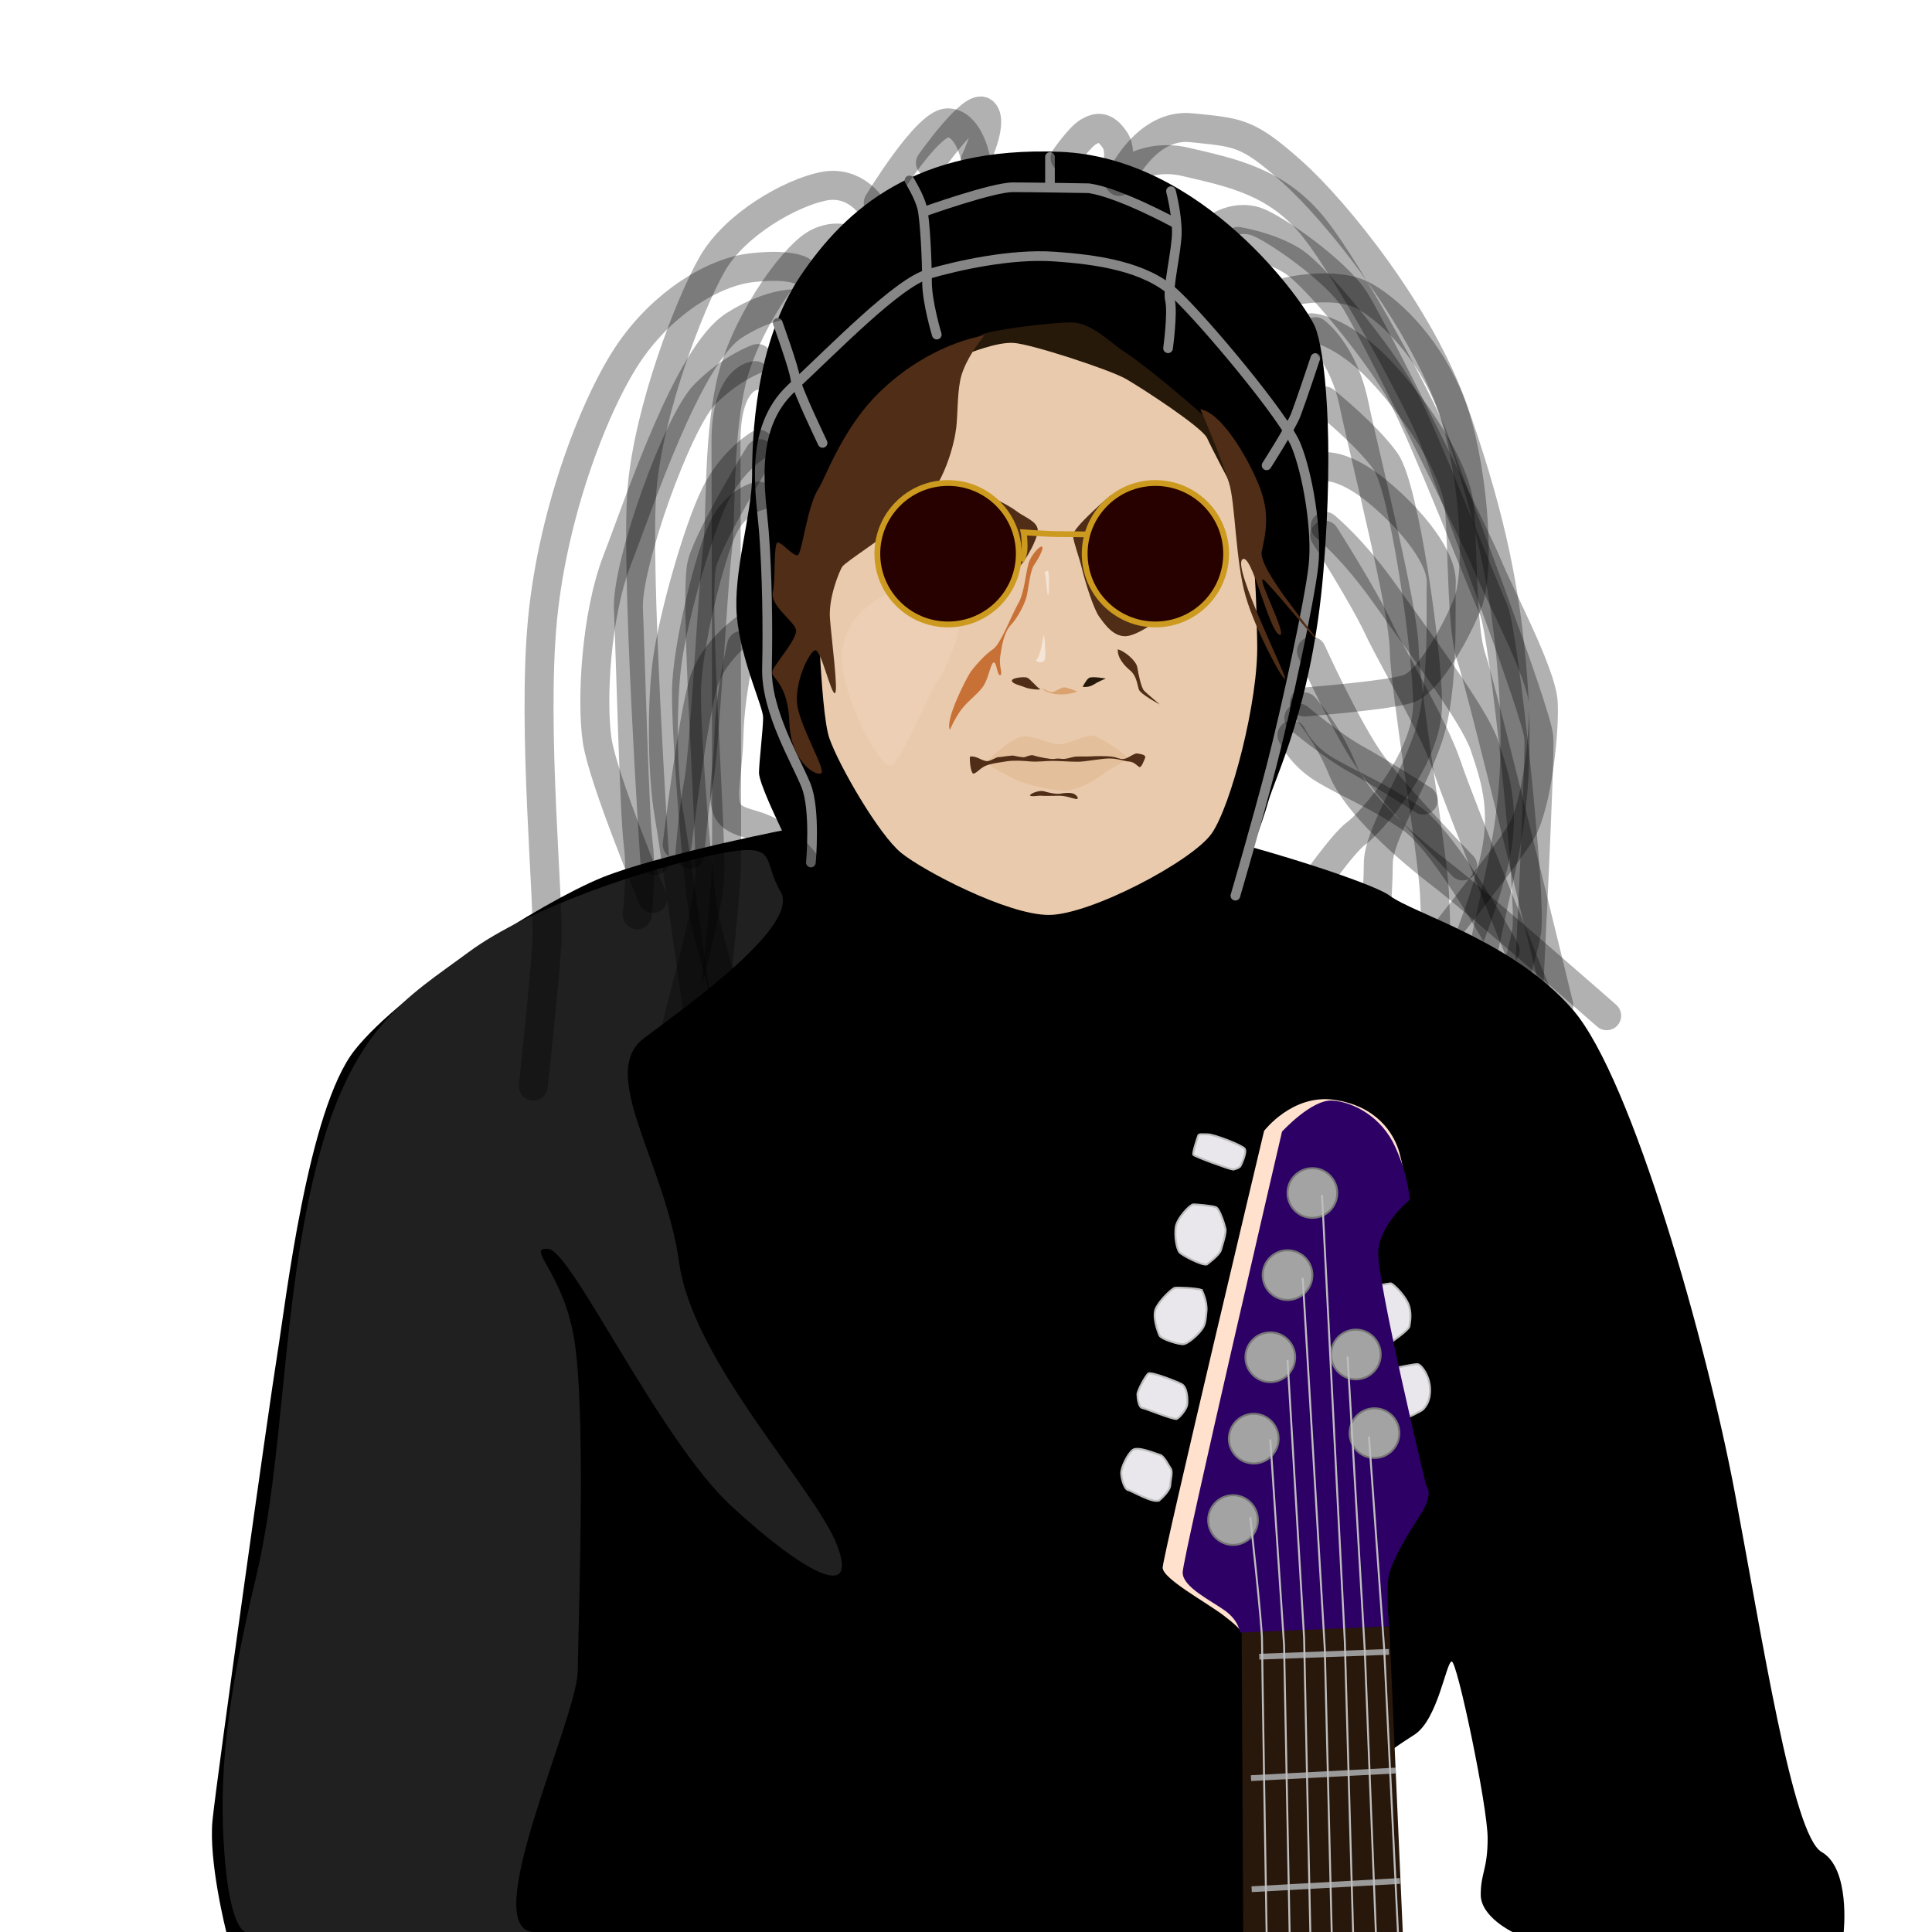 <?xml version="1.0" encoding="UTF-8" standalone="no"?>
<!-- Created with Inkscape (http://www.inkscape.org/) -->

<svg
   xmlns:dc="http://purl.org/dc/elements/1.1/"
   xmlns:cc="http://creativecommons.org/ns#"
   xmlns:rdf="http://www.w3.org/1999/02/22-rdf-syntax-ns#"
   xmlns:svg="http://www.w3.org/2000/svg"
   xmlns="http://www.w3.org/2000/svg"
   xmlns:sodipodi="http://sodipodi.sourceforge.net/DTD/sodipodi-0.dtd"
   xmlns:inkscape="http://www.inkscape.org/namespaces/inkscape"
   width="1000"
   height="1000"
   viewBox="0 0 264.583 264.583"
   id="svg4332"
   version="1.1"
   inkscape:version="0.91+devel r13925"
   sodipodi:docname="jan-zehrfeld.svg"
   inkscape:export-filename="/Users/agarone/Documents/git/art/panzerballett/jan-zehrfeld.png"
   inkscape:export-xdpi="96"
   inkscape:export-ydpi="96">
  <defs
     id="defs4334" />
  <sodipodi:namedview
     id="base"
     pagecolor="#ffffff"
     bordercolor="#666666"
     borderopacity="1.0"
     inkscape:pageopacity="0.0"
     inkscape:pageshadow="2"
     inkscape:zoom="0.7"
     inkscape:cx="550.79207"
     inkscape:cy="422.90051"
     inkscape:document-units="px"
     inkscape:current-layer="layer1"
     showgrid="false"
     units="px"
     showguides="true"
     inkscape:guide-bbox="true"
     inkscape:window-width="1920"
     inkscape:window-height="1151"
     inkscape:window-x="0"
     inkscape:window-y="1"
     inkscape:window-maximized="1">
    <sodipodi:guide
       position="264.583,0"
       orientation="1,0"
       id="guide4340"
       inkscape:label=""
       inkscape:color="rgb(0,0,255)" />
    <sodipodi:guide
       position="0,0"
       orientation="1,0"
       id="guide4342"
       inkscape:label=""
       inkscape:color="rgb(0,0,255)" />
    <sodipodi:guide
       position="0,0"
       orientation="0,1"
       id="guide4344"
       inkscape:label=""
       inkscape:color="rgb(0,0,255)" />
    <sodipodi:guide
       position="0,264.583"
       orientation="0,1"
       id="guide4346"
       inkscape:label=""
       inkscape:color="rgb(0,0,255)" />
  </sodipodi:namedview>
  <g
     inkscape:label="BG"
     inkscape:groupmode="layer"
     id="layer1"
     transform="translate(0,-32.417)"
     style="display:none">
    <rect
       style="opacity:1;fill:#ffffff;fill-opacity:1;stroke:none;stroke-width:11.608;stroke-miterlimit:4;stroke-dasharray:none;stroke-opacity:1"
       id="rect5606"
       width="264.583"
       height="264.583"
       x="0"
       y="32.417" />
  </g>
  <g
     inkscape:groupmode="layer"
     id="layer2"
     inkscape:label="Body"
     style="display:inline">
    <path
       style="fill:#000000;fill-opacity:1;fill-rule:evenodd;stroke:none;stroke-width:0.265px;stroke-linecap:butt;stroke-linejoin:miter;stroke-opacity:1"
       d="m 30.994,264.583 c 0,0 -2.457,-9.638 -1.89,-15.308 0.567,-5.67 7.749,-56.885 8.882,-63.878 1.134,-6.993 4.158,-33.451 10.583,-41.577 6.426,-8.126 25.513,-20.222 33.829,-23.624 8.315,-3.402 37.042,-9.827 53.484,-10.394 16.442,-0.567 51.216,10.394 54.429,12.851 3.213,2.457 17.009,6.237 25.135,15.686 8.126,9.449 18.332,45.924 22.112,65.957 3.78,20.033 7.938,47.058 11.906,49.326 3.969,2.268 3.024,10.961 3.024,10.961 l -45.357,0 c 0,0 -4.347,-2.079 -4.347,-5.103 0,-3.024 0.945,-3.402 0.945,-7.749 0,-4.347 -4.158,-24.19 -4.914,-24.19 -0.756,0 -1.89,7.938 -5.103,10.016 -3.213,2.079 -10.016,6.237 -10.394,12.851 -0.378,6.615 -1.323,14.174 -1.323,14.174 z"
       id="path4848"
       inkscape:connector-curvature="0" />
  </g>
  <g
     inkscape:groupmode="layer"
     id="layer14"
     inkscape:label="Body Highlights"
     style="display:inline">
    <path
       style="fill:#202020;fill-opacity:1;fill-rule:evenodd;stroke:none;stroke-width:0.265px;stroke-linecap:butt;stroke-linejoin:miter;stroke-opacity:1"
       d="m 72.965,264.583 c -7.43,-0.729 5.8,-28.649 6.147,-35.547 0.267,-12.562 1.069,-36.883 -0.535,-45.97 -1.604,-9.087 -6.682,-12.294 -3.475,-12.027 3.207,0.267 15.234,26.192 25.123,35.28 9.889,9.087 17.373,13.096 14.433,5.345 -2.94,-7.751 -19.778,-25.123 -21.649,-38.754 -1.871,-13.631 -11.225,-25.925 -4.811,-30.736 6.414,-4.811 21.382,-15.502 18.709,-20.045 -2.673,-4.544 0,-6.949 -9.087,-5.078 -9.087,1.871 -25.391,7.216 -33.676,13.363 -8.285,6.147 -16.036,10.156 -20.847,29.4 -4.811,19.243 -4.276,39.556 -8.285,56.394 -4.009,16.838 -5.078,26.994 -4.276,37.685 0.802,10.691 2.94,10.691 2.94,10.691 z"
       id="path4982"
       inkscape:connector-curvature="0"
       sodipodi:nodetypes="ccsssssssssssscc" />
  </g>
  <g
     inkscape:groupmode="layer"
     id="layer3"
     inkscape:label="Head"
     style="display:inline">
    <path
       style="fill:#000000;fill-opacity:1;fill-rule:evenodd;stroke:none;stroke-width:0.265px;stroke-linecap:butt;stroke-linejoin:miter;stroke-opacity:1"
       d="m 106.4,112.259 c 0,0 4.725,10.583 8.882,15.308 4.158,4.725 17.198,16.253 23.057,16.064 5.859,-0.189 21.923,-8.504 26.269,-14.174 4.347,-5.67 8.126,-16.253 9.071,-19.655 0.945,-3.402 6.048,-13.229 7.56,-31.561 1.512,-18.332 0.189,-30.238 -1.134,-33.451 -1.323,-3.213 -15.308,-23.246 -34.963,-24.001 -19.655,-0.756 -29.293,7.749 -35.53,17.009 -6.237,9.26 -6.615,22.301 -6.615,27.403 0,5.103 -2.646,13.229 -2.079,19.277 0.567,6.048 3.591,12.284 3.591,13.796 0,1.512 -0.567,6.237 -0.567,7.56 0,1.323 2.457,6.426 2.457,6.426 z"
       id="path4851"
       inkscape:connector-curvature="0" />
  </g>
  <g
     inkscape:groupmode="layer"
     id="layer12"
     inkscape:label="Stitches"
     style="display:inline">
    <path
       style="fill:none;fill-rule:evenodd;stroke:#868686;stroke-width:1.323;stroke-linecap:round;stroke-linejoin:miter;stroke-miterlimit:4;stroke-dasharray:none;stroke-opacity:1"
       d="m 111.05,118.12 c 0,0 0.668,-7.216 -0.668,-10.557 -1.336,-3.341 -5.479,-10.156 -5.345,-16.036 0.134,-5.88 0,-13.096 -0.401,-18.442 -0.401,-5.345 -2.272,-14.299 3.742,-19.912 6.014,-5.613 14.566,-14.433 18.709,-15.635 4.143,-1.203 11.359,-2.806 17.239,-2.405 5.88,0.401 12.562,1.336 16.571,5.078 4.009,3.742 14.967,16.838 16.571,20.713 1.604,3.875 2.94,11.76 2.405,16.571 -0.535,4.811 -3.742,19.644 -5.746,27.395 -2.005,7.751 -4.944,17.773 -4.944,17.773"
       id="path4910"
       inkscape:connector-curvature="0" />
    <path
       style="fill:none;fill-rule:evenodd;stroke:#868686;stroke-width:1.323;stroke-linecap:round;stroke-linejoin:miter;stroke-miterlimit:4;stroke-dasharray:none;stroke-opacity:1"
       d="m 112.654,60.657 c 0,0 -3.608,-7.484 -3.742,-8.82 -0.134,-1.336 -2.405,-7.617 -2.405,-7.617"
       id="path4912"
       inkscape:connector-curvature="0" />
    <path
       style="fill:none;fill-rule:evenodd;stroke:#868686;stroke-width:1.323;stroke-linecap:round;stroke-linejoin:miter;stroke-miterlimit:4;stroke-dasharray:none;stroke-opacity:1"
       d="m 128.289,45.823 c 0,0 -1.336,-4.41 -1.336,-7.216 0,-2.806 -0.267,-8.553 -0.668,-10.156 -0.401,-1.604 -1.737,-3.742 -1.737,-3.742"
       id="path4914"
       inkscape:connector-curvature="0" />
    <path
       style="fill:none;fill-rule:evenodd;stroke:#868686;stroke-width:1.323;stroke-linecap:round;stroke-linejoin:miter;stroke-miterlimit:4;stroke-dasharray:none;stroke-opacity:1"
       d="m 143.791,21.502 0,3.608"
       id="path4916"
       inkscape:connector-curvature="0" />
    <path
       style="fill:none;fill-rule:evenodd;stroke:#868686;stroke-width:1.323;stroke-linecap:round;stroke-linejoin:miter;stroke-miterlimit:4;stroke-dasharray:none;stroke-opacity:1"
       d="m 160.362,26.179 c 0,0 0.802,3.074 0.802,5.613 0,2.539 -1.336,7.751 -0.935,9.354 0.401,1.604 -0.267,6.548 -0.267,6.548"
       id="path4918"
       inkscape:connector-curvature="0" />
    <path
       style="fill:none;fill-rule:evenodd;stroke:#868686;stroke-width:1.323;stroke-linecap:round;stroke-linejoin:miter;stroke-miterlimit:4;stroke-dasharray:none;stroke-opacity:1"
       d="m 173.458,63.73 c 0,0 3.341,-5.212 4.009,-6.949 0.668,-1.737 2.673,-7.751 2.673,-7.751"
       id="path4920"
       inkscape:connector-curvature="0" />
    <path
       inkscape:connector-curvature="0"
       id="path4923"
       d="m 126.552,28.987 c 0,0 9.354,-3.341 12.161,-3.341 2.806,0 10.424,0.134 10.424,0.134 4.178,0.619 11.626,4.677 11.626,4.677"
       style="fill:none;fill-rule:evenodd;stroke:#868686;stroke-width:1.323;stroke-linecap:round;stroke-linejoin:miter;stroke-miterlimit:4;stroke-dasharray:none;stroke-opacity:1"
       sodipodi:nodetypes="cscc" />
  </g>
  <g
     inkscape:groupmode="layer"
     id="layer13"
     inkscape:label="Noodles">
    <path
       style="fill:none;fill-rule:evenodd;stroke:#000000;stroke-width:3.969;stroke-linecap:round;stroke-linejoin:miter;stroke-opacity:0.308;stroke-miterlimit:4;stroke-dasharray:none"
       d="m 153.279,24.843 c 0,0 3.475,-8.018 9.889,-7.35 6.414,0.668 7.617,0.535 13.764,6.014 6.147,5.479 17.506,19.644 22.05,32.473 4.544,12.829 6.949,22.985 8.018,34.879 1.069,11.893 0.267,20.179 -1.336,27.662 -1.604,7.484 -5.746,26.593 -5.746,26.593"
       id="path4925"
       inkscape:connector-curvature="0" />
    <path
       style="fill:none;fill-rule:evenodd;stroke:#000000;stroke-width:3.969;stroke-linecap:round;stroke-linejoin:miter;stroke-opacity:0.308;stroke-miterlimit:4;stroke-dasharray:none"
       d="m 209.138,139.835 c 0,0 1.804,-35.413 1.604,-38.821 -0.2,-3.408 -12.695,-36.148 -14.232,-40.558 -1.537,-4.41 -11.426,-22.785 -16.504,-29.199 -5.078,-6.414 -11.359,-7.617 -17.64,-9.087 -6.281,-1.47 -10.023,2.806 -10.023,2.806 0,0 1.67,-3.809 0.334,-5.813 -1.336,-2.005 -2.472,-1.804 -3.675,-1.069 -1.203,0.735 -3.14,3.541 -3.14,3.541"
       id="path4927"
       inkscape:connector-curvature="0" />
    <path
       style="fill:none;fill-rule:evenodd;stroke:#000000;stroke-width:3.969;stroke-linecap:round;stroke-linejoin:miter;stroke-opacity:0.308;stroke-miterlimit:4;stroke-dasharray:none"
       d="m 167.311,30.789 c 0,0 2.205,-1.27 4.677,-0.468 2.472,0.802 11.092,6.815 13.631,10.891 2.539,4.076 16.638,32.54 18.108,36.215 1.47,3.675 7.417,14.767 7.617,18.843 0.2,4.076 -0.869,13.898 -2.94,17.506 -2.071,3.608 -15.034,19.644 -15.034,19.644"
       id="path4929"
       inkscape:connector-curvature="0" />
    <path
       style="fill:none;fill-rule:evenodd;stroke:#000000;stroke-width:3.969;stroke-linecap:round;stroke-linejoin:miter;stroke-opacity:0.308;stroke-miterlimit:4;stroke-dasharray:none"
       d="m 169.516,33.061 c 0,0 4.276,0.668 7.484,2.673 3.207,2.005 12.027,12.829 15.034,18.375 3.007,5.546 11.025,26.126 12.495,29.333 1.47,3.207 5.279,39.957 4.544,44.099 -0.735,4.143 -2.673,9.221 -2.673,9.221"
       id="path4931"
       inkscape:connector-curvature="0" />
    <path
       style="fill:none;fill-rule:evenodd;stroke:#000000;stroke-width:3.969;stroke-linecap:round;stroke-linejoin:miter;stroke-opacity:0.308;stroke-miterlimit:4;stroke-dasharray:none"
       d="m 176.131,40.01 c 0,0 6.882,-1.67 10.824,0.601 3.942,2.272 8.954,7.484 11.76,14.767 2.806,7.283 4.276,22.451 2.205,27.462 -2.071,5.011 -5.546,10.49 -7.884,11.426 -2.339,0.935 -14.366,1.871 -14.366,1.871"
       id="path4933"
       inkscape:connector-curvature="0" />
    <path
       style="fill:none;fill-rule:evenodd;stroke:#000000;stroke-width:3.969;stroke-linecap:round;stroke-linejoin:miter;stroke-opacity:0.308;stroke-miterlimit:4;stroke-dasharray:none"
       d="m 179.605,44.888 c 0,0 2.94,0.067 7.484,4.009 4.544,3.942 12.228,14.299 12.762,20.513 0.535,6.214 0.267,16.638 1.67,20.713 1.403,4.076 11.96,47.574 11.96,47.574"
       id="path4935"
       inkscape:connector-curvature="0" />
    <path
       style="fill:none;fill-rule:evenodd;stroke:#000000;stroke-width:3.969;stroke-linecap:round;stroke-linejoin:miter;stroke-opacity:0.308;stroke-miterlimit:4;stroke-dasharray:none"
       d="m 181.476,72.082 c 0,0 3.809,3.074 8.152,9.221 4.343,6.147 12.228,16.571 13.631,20.713 1.403,4.143 2.94,8.553 1.537,15.168 -1.403,6.615 -5.412,15.903 -5.412,15.903"
       id="path4937"
       inkscape:connector-curvature="0" />
    <path
       style="fill:none;fill-rule:evenodd;stroke:#000000;stroke-width:3.969;stroke-linecap:round;stroke-linejoin:miter;stroke-opacity:0.308;stroke-miterlimit:4;stroke-dasharray:none"
       d="m 181.409,73.285 c 0,0 5.279,8.285 7.35,12.695 2.071,4.41 7.617,13.564 9.421,18.976 1.804,5.412 12.294,31.204 12.294,31.204"
       id="path4939"
       inkscape:connector-curvature="0" />
    <path
       style="fill:none;fill-rule:evenodd;stroke:#000000;stroke-width:3.969;stroke-linecap:round;stroke-linejoin:miter;stroke-opacity:0.308;stroke-miterlimit:4;stroke-dasharray:none"
       d="m 179.605,89.188 c 0,0 4.944,10.958 8.352,15.568 3.408,4.61 12.361,13.831 12.361,13.831"
       id="path4941"
       inkscape:connector-curvature="0" />
    <path
       style="fill:none;fill-rule:evenodd;stroke:#000000;stroke-width:3.969;stroke-linecap:round;stroke-linejoin:miter;stroke-opacity:0.308;stroke-miterlimit:4;stroke-dasharray:none"
       d="m 177.868,98.342 c 0,0 4.544,3.809 7.818,5.613 3.274,1.804 9.221,5.613 9.221,5.613"
       id="path4943"
       inkscape:connector-curvature="0" />
    <path
       style="fill:none;fill-rule:evenodd;stroke:#000000;stroke-width:3.969;stroke-linecap:round;stroke-linejoin:miter;stroke-opacity:0.308;stroke-miterlimit:4;stroke-dasharray:none"
       d="m 176.932,100.68 c 0,0 1.203,2.74 4.41,4.677 3.207,1.938 7.083,3.408 11.893,6.682 4.811,3.274 12.896,18.108 12.896,18.108"
       id="path4945"
       inkscape:connector-curvature="0" />
    <path
       style="fill:none;fill-rule:evenodd;stroke:#000000;stroke-width:3.969;stroke-linecap:round;stroke-linejoin:miter;stroke-opacity:0.308;stroke-miterlimit:4;stroke-dasharray:none"
       d="m 181.342,63.931 c 0,0 2.673,-0.468 7.417,3.475 4.744,3.942 8.753,9.02 8.619,12.428 -0.134,3.408 0.468,14.499 -1.804,21.181 -2.272,6.682 -6.815,13.43 -6.815,17.239 0,3.809 -0.802,13.898 -0.802,13.898"
       id="path4947"
       inkscape:connector-curvature="0" />
    <path
       style="fill:none;fill-rule:evenodd;stroke:#000000;stroke-width:3.969;stroke-linecap:round;stroke-linejoin:miter;stroke-opacity:0.308;stroke-miterlimit:4;stroke-dasharray:none"
       d="m 179.204,122.195 c 0,0 4.61,-6.682 6.548,-8.085 1.938,-1.403 9.822,-10.223 9.755,-17.773 -0.067,-7.55 -3.207,-29.533 -5.746,-33.141 -2.539,-3.608 -8.352,-8.285 -8.352,-8.285"
       id="path4949"
       inkscape:connector-curvature="0" />
    <path
       style="fill:none;fill-rule:evenodd;stroke:#000000;stroke-width:3.969;stroke-linecap:round;stroke-linejoin:miter;stroke-opacity:0.308;stroke-miterlimit:4;stroke-dasharray:none"
       d="m 180.14,45.422 c 0,0 3.809,2.806 5.279,9.889 1.47,7.083 6.749,27.662 6.882,33.542 0.134,5.88 3.809,27.328 4.143,33.409 0.334,6.08 0.535,23.72 0.535,28.063 0,4.343 -0.869,12.762 -0.869,12.762"
       id="path4951"
       inkscape:connector-curvature="0" />
    <path
       style="fill:none;fill-rule:evenodd;stroke:#000000;stroke-width:3.969;stroke-linecap:round;stroke-linejoin:miter;stroke-opacity:0.308;stroke-miterlimit:4;stroke-dasharray:none"
       d="m 220.03,139.1 c 0,0 -18.041,-15.836 -22.517,-19.243 -4.477,-3.408 -11.76,-9.689 -13.698,-14.566 -1.938,-4.878 -5.212,-8.486 -5.212,-8.486"
       id="path4953"
       inkscape:connector-curvature="0" />
    <path
       style="fill:none;fill-rule:evenodd;stroke:#000000;stroke-width:3.969;stroke-linecap:round;stroke-linejoin:miter;stroke-opacity:0.308;stroke-miterlimit:4;stroke-dasharray:none"
       d="m 133.568,21.969 c 0,0 2.539,-5.212 1.136,-6.615 -1.403,-1.403 -7.283,6.949 -7.283,6.949"
       id="path4955"
       inkscape:connector-curvature="0" />
    <path
       style="fill:none;fill-rule:evenodd;stroke:#000000;stroke-width:3.969;stroke-linecap:round;stroke-linejoin:miter;stroke-opacity:0.308;stroke-miterlimit:4;stroke-dasharray:none"
       d="m 133.568,21.569 c 0,0 -0.935,-4.744 -3.809,-4.744 -2.873,0 -9.488,10.958 -9.488,10.958"
       id="path4957"
       inkscape:connector-curvature="0" />
    <path
       style="fill:none;fill-rule:evenodd;stroke:#000000;stroke-width:3.969;stroke-linecap:round;stroke-linejoin:miter;stroke-opacity:0.308;stroke-miterlimit:4;stroke-dasharray:none"
       d="m 119.469,28.451 c 0,0 -2.272,-3.809 -6.682,-2.94 -4.41,0.869 -12.094,5.145 -15.234,10.624 -3.14,5.479 -8.686,19.978 -9.622,30.736 -0.935,10.758 1.737,50.982 1.737,50.982"
       id="path4959"
       inkscape:connector-curvature="0" />
    <path
       style="fill:none;fill-rule:evenodd;stroke:#000000;stroke-width:3.969;stroke-linecap:round;stroke-linejoin:miter;stroke-opacity:0.308;stroke-miterlimit:4;stroke-dasharray:none"
       d="m 109.714,37.07 c 0,0 -1.604,-1.002 -6.815,-0.401 -5.212,0.601 -11.96,4.744 -16.571,11.359 -4.61,6.615 -10.557,21.649 -12.027,36.75 -1.47,15.101 0.935,38.955 0.601,44.367 -0.334,5.412 -1.871,19.577 -1.871,19.577"
       id="path4961"
       inkscape:connector-curvature="0" />
    <path
       style="fill:none;fill-rule:evenodd;stroke:#000000;stroke-width:3.969;stroke-linecap:round;stroke-linejoin:miter;stroke-opacity:0.308;stroke-miterlimit:4;stroke-dasharray:none"
       d="m 110.783,41.747 c 0,0 -3.875,-1.203 -10.223,2.806 -6.348,4.009 -13.096,24.589 -16.036,32.139 -2.94,7.55 -3.541,19.377 -2.74,24.722 0.802,5.345 7.617,21.649 7.617,21.649"
       id="path4963"
       inkscape:connector-curvature="0" />
    <path
       style="fill:none;fill-rule:evenodd;stroke:#000000;stroke-width:3.969;stroke-linecap:round;stroke-linejoin:miter;stroke-opacity:0.308;stroke-miterlimit:4;stroke-dasharray:none"
       d="m 103.767,49.097 c 0,0 -3.474,1.136 -7.216,4.878 -3.742,3.742 -10.758,23.319 -10.49,29.4 0.267,6.08 0.802,27.996 1.336,32.139 0.535,4.143 -0.134,9.755 -0.134,9.755"
       id="path4965"
       inkscape:connector-curvature="0" />
    <path
       style="fill:none;fill-rule:evenodd;stroke:#000000;stroke-width:3.969;stroke-linecap:round;stroke-linejoin:miter;stroke-opacity:0.308;stroke-miterlimit:4;stroke-dasharray:none"
       d="m 117.398,33.395 c 0,0 -2.673,-1.871 -5.88,0.134 -3.207,2.005 -9.755,11.159 -11.493,19.31 -1.737,8.152 -1.203,17.707 -1.804,22.718 -0.601,5.011 -1.737,27.261 -2.539,31.538 -0.802,4.276 -1.203,9.889 -1.203,9.889"
       id="path4967"
       inkscape:connector-curvature="0" />
    <path
       style="fill:none;fill-rule:evenodd;stroke:#000000;stroke-width:3.969;stroke-linecap:round;stroke-linejoin:miter;stroke-opacity:0.308;stroke-miterlimit:4;stroke-dasharray:none"
       d="m 103.968,60.857 c 0,0 -3.675,2.138 -6.014,6.882 -2.339,4.744 -5.679,16.437 -6.548,22.651 -0.869,6.214 -0.668,16.103 0.2,21.047 0.869,4.944 4.343,29.867 4.343,29.867"
       id="path4969"
       inkscape:connector-curvature="0" />
    <path
       style="fill:none;fill-rule:evenodd;stroke:#000000;stroke-width:3.969;stroke-linecap:round;stroke-linejoin:miter;stroke-opacity:0.308;stroke-miterlimit:4;stroke-dasharray:none"
       d="m 103.901,67.94 c 0,0 -3.074,0.601 -4.878,4.343 -1.804,3.742 -4.944,16.303 -5.011,22.384 -0.067,6.08 1.537,27.061 2.539,31.404 1.002,4.343 5.947,21.248 6.014,24.856 0.067,3.608 1.27,21.181 1.27,21.181"
       id="path4971"
       inkscape:connector-curvature="0" />
    <path
       style="fill:none;fill-rule:evenodd;stroke:#000000;stroke-width:3.969;stroke-linecap:round;stroke-linejoin:miter;stroke-opacity:0.308;stroke-miterlimit:4;stroke-dasharray:none"
       d="m 102.097,86.047 c 0,0 -4.009,2.74 -5.546,6.815 -1.537,4.076 -3.809,22.785 -3.809,22.785"
       id="path4973"
       inkscape:connector-curvature="0" />
    <path
       style="fill:none;fill-rule:evenodd;stroke:#000000;stroke-width:3.969;stroke-linecap:round;stroke-linejoin:miter;stroke-opacity:0.308;stroke-miterlimit:4;stroke-dasharray:none"
       d="m 101.562,88.386 c 0,0 -1.604,6.548 -1.737,12.361 -0.134,5.813 -1.537,9.689 0.601,11.159 2.138,1.47 4.944,0.535 9.288,5.613 4.343,5.078 4.544,9.622 4.544,9.622"
       id="path4975"
       inkscape:connector-curvature="0" />
    <path
       style="fill:none;fill-rule:evenodd;stroke:#000000;stroke-width:3.969;stroke-linecap:round;stroke-linejoin:miter;stroke-opacity:0.308;stroke-miterlimit:4;stroke-dasharray:none"
       d="m 100.36,172.108 c 0,0 -8.887,-15.635 -9.689,-20.045 -0.802,-4.41 6.414,-25.257 6.548,-32.54 0.134,-7.283 -2.205,-38.286 -1.069,-42.362 1.136,-4.076 7.884,-15.034 7.884,-15.034"
       id="path4977"
       inkscape:connector-curvature="0" />
    <path
       style="fill:none;fill-rule:evenodd;stroke:#000000;stroke-width:3.969;stroke-linecap:round;stroke-linejoin:miter;stroke-opacity:0.308;stroke-miterlimit:4;stroke-dasharray:none"
       d="m 103.433,51.436 c 0,0 -4.009,0.134 -4.009,9.02 0,8.887 0.134,51.783 0.067,57.663 -0.067,5.88 -2.94,29.934 -2.94,29.934"
       id="path4979"
       inkscape:connector-curvature="0" />
  </g>
  <g
     inkscape:groupmode="layer"
     id="layer4"
     inkscape:label="Face"
     style="display:inline">
    <path
       style="fill:#e9caac;fill-opacity:1;fill-rule:evenodd;stroke:none;stroke-width:0.265px;stroke-linecap:butt;stroke-linejoin:miter;stroke-opacity:1"
       d="m 111.881,78.619 c 0,0 0.378,18.71 1.701,22.49 1.323,3.78 6.804,13.229 9.827,15.686 3.024,2.457 14.552,8.504 20.222,8.504 5.67,0 19.655,-7.371 22.301,-11.15 2.646,-3.78 6.426,-18.143 6.237,-26.08 -0.189,-7.938 -0.067,-23.055 -7.437,-30.614 -3.506,-3.596 -6.592,-6.028 -9.05,-7.751 -2.71,-1.899 -4.747,-4.043 -9.404,-4.142 -8.882,-0.189 -23.435,6.221 -26.458,9.245 -3.024,3.024 -8.693,16.442 -7.938,23.812 z"
       id="path4854"
       inkscape:connector-curvature="0"
       sodipodi:nodetypes="csssssssssc" />
  </g>
  <g
     inkscape:groupmode="layer"
     id="layer11"
     inkscape:label="Shadow"
     style="display:inline">
    <path
       style="fill:#27190a;fill-opacity:1;fill-rule:evenodd;stroke:none;stroke-width:0.265px;stroke-linecap:butt;stroke-linejoin:miter;stroke-opacity:1"
       d="m 132.365,48.496 c 0,0 4.009,-1.67 6.414,-1.537 2.405,0.134 13.23,3.675 15.435,4.944 2.205,1.27 10.424,6.615 11.092,8.085 0.668,1.47 3.074,6.014 3.074,6.014 0,0 3.074,-1.604 0.802,-4.677 -2.272,-3.074 -12.428,-11.359 -14.833,-12.896 -2.405,-1.537 -4.811,-4.276 -7.684,-4.276 -2.873,0 -11.092,1.069 -12.228,1.67 -1.136,0.601 -2.071,2.673 -2.071,2.673 z"
       id="path4897"
       inkscape:connector-curvature="0"
       sodipodi:nodetypes="cssscssssc" />
    <path
       style="fill:#502d16;fill-opacity:1;fill-rule:evenodd;stroke:none;stroke-width:0.265px;stroke-linecap:butt;stroke-linejoin:miter;stroke-opacity:1"
       d="m 152.059,67.873 c 0,0 -5.215,4.415 -5.121,5.454 0.095,1.039 0.85,2.929 1.228,4.536 0.378,1.606 1.565,5.475 2.361,6.581 0.833,1.157 1.985,2.774 3.686,2.679 1.701,-0.094 5.008,-2.646 5.008,-2.646 z"
       id="path4905"
       inkscape:connector-curvature="0"
       sodipodi:nodetypes="csssscc" />
    <path
       style="fill:#502d16;fill-opacity:1;fill-rule:evenodd;stroke:none;stroke-width:0.265px;stroke-linecap:butt;stroke-linejoin:miter;stroke-opacity:1"
       d="m 134.465,67.469 c 0,0 3.402,1.512 4.63,2.457 1.228,0.945 2.929,1.417 3.024,2.646 0.095,1.228 -2.268,5.575 -3.969,6.331 -1.701,0.756 -3.685,-11.434 -3.685,-11.434 z"
       id="path4907"
       inkscape:connector-curvature="0" />
  </g>
  <g
     inkscape:groupmode="layer"
     id="layer5"
     inkscape:label="Hair"
     style="display:inline">
    <path
       style="fill:#502d16;fill-opacity:1;fill-rule:evenodd;stroke:none;stroke-width:0.265px;stroke-linecap:butt;stroke-linejoin:miter;stroke-opacity:1"
       d="m 134.817,45.924 c -1.403,1.737 -2.919,4.108 -3.32,6.18 -0.401,2.071 -0.334,4.61 -0.535,6.414 -0.2,1.804 -1.47,8.018 -5.546,11.493 -4.076,3.475 -9.689,6.949 -10.089,7.617 -0.401,0.668 -1.871,4.209 -1.67,7.016 0.2,2.806 1.203,10.223 0.668,10.29 -0.535,0.067 -1.871,-5.947 -2.673,-5.88 -0.802,0.067 -3.074,4.744 -2.405,7.884 0.668,3.14 3.675,8.219 3.274,8.887 -0.401,0.668 -4.21,-1.136 -4.41,-6.815 -0.2,-5.679 -2.606,-6.08 -2.339,-7.083 0.267,-1.002 3.675,-4.61 3.207,-5.813 -0.468,-1.203 -3.541,-3.274 -3.14,-5.011 0.401,-1.737 0.067,-6.815 0.668,-6.815 0.601,0 2.138,1.938 2.74,1.737 0.601,-0.2 1.27,-6.749 2.873,-9.154 0.834,-1.25 3.024,-7.578 7.555,-12.379 4.186,-4.435 9.912,-7.605 15.142,-8.568 z"
       id="path4859"
       inkscape:connector-curvature="0"
       sodipodi:nodetypes="csssssssssssssssssc" />
    <path
       style="fill:#502d16;fill-opacity:1;fill-rule:evenodd;stroke:none;stroke-width:0.265px;stroke-linecap:butt;stroke-linejoin:miter;stroke-opacity:1"
       d="m 164.371,56.048 c 1.069,2.272 3.074,7.348 3.942,10.087 0.869,2.74 0.869,10.624 2.272,15.502 1.403,4.878 5.345,12.027 5.412,11.292 0.067,-0.735 -7.149,-15.101 -5.88,-16.303 1.27,-1.203 3.608,9.689 5.078,10.29 1.47,0.601 -4.009,-9.555 -1.804,-7.216 2.205,2.339 7.35,8.686 6.815,7.684 -0.535,-1.002 -7.884,-9.488 -7.417,-11.827 0.468,-2.339 1.27,-5.078 -0.401,-9.154 -1.67,-4.076 -5.212,-9.954 -8.018,-10.355 z"
       id="path4861"
       inkscape:connector-curvature="0"
       sodipodi:nodetypes="csscssssssc" />
  </g>
  <g
     inkscape:groupmode="layer"
     id="layer6"
     inkscape:label="Nose"
     style="display:inline">
    <path
       style="fill:#c87137;fill-opacity:1;fill-rule:evenodd;stroke:none;stroke-width:0.265px;stroke-linecap:butt;stroke-linejoin:miter;stroke-opacity:1"
       d="m 130.093,99.945 c 0,0 0.601,-1.47 1.537,-2.74 0.935,-1.27 2.472,-2.272 3.14,-3.408 0.668,-1.136 0.935,-3.074 1.336,-3.074 0.401,0 0.468,1.871 0.869,1.737 0.401,-0.134 -0.2,-1.203 0,-2.539 0.2,-1.336 0.468,-3.274 1.47,-4.343 1.002,-1.069 2.005,-3.074 2.205,-4.143 0.2,-1.069 0.468,-3.341 0.935,-4.009 0.468,-0.668 1.403,-2.272 1.136,-2.539 -0.267,-0.267 -1.537,1.136 -1.871,2.272 -0.334,1.136 -0.601,4.143 -1.403,5.479 -0.802,1.336 -2.405,5.613 -3.474,6.281 -1.069,0.668 -2.606,2.472 -3.074,3.14 -0.468,0.668 -3.541,6.548 -2.806,7.884 z"
       id="path4866"
       inkscape:connector-curvature="0" />
    <path
       style="fill:#502d16;fill-opacity:1;fill-rule:evenodd;stroke:none;stroke-width:0.265px;stroke-linecap:butt;stroke-linejoin:miter;stroke-opacity:1"
       d="m 153.079,88.92 c 1.002,0.267 2.539,1.604 2.673,2.472 0.134,0.869 0.535,2.806 0.935,3.207 0.401,0.401 2.138,1.871 2.138,1.871 0,0 -2.673,-1.403 -2.873,-2.071 -0.2,-0.668 -0.334,-1.871 -1.136,-2.539 -0.802,-0.668 -1.804,-1.737 -1.737,-2.94 z"
       id="path4868"
       inkscape:connector-curvature="0" />
    <path
       style="fill:#502d16;fill-rule:evenodd;stroke:none;stroke-width:0.265px;stroke-linecap:butt;stroke-linejoin:miter;stroke-opacity:1"
       d="m 138.579,93.197 c 0.067,-0.401 1.67,-0.535 2.071,-0.401 0.401,0.134 1.336,1.336 1.737,1.537 0.401,0.2 -1.403,0.067 -2.005,-0.2 -0.601,-0.267 -1.804,-0.468 -1.804,-0.935 z"
       id="path4870"
       inkscape:connector-curvature="0" />
    <path
       style="fill:#27190a;fill-opacity:1;fill-rule:evenodd;stroke:none;stroke-width:0.265px;stroke-linecap:butt;stroke-linejoin:miter;stroke-opacity:1"
       d="m 148.268,94.065 c 0,0 0.434,-0.902 0.835,-1.203 0.401,-0.301 2.339,0.067 2.339,0.067 0,0 -0.768,0.301 -1.236,0.568 -0.468,0.267 -0.935,0.668 -1.938,0.568 z"
       id="path4899"
       inkscape:connector-curvature="0" />
    <path
       style="fill:#daa26e;fill-opacity:1;fill-rule:evenodd;stroke:none;stroke-width:0.265px;stroke-linecap:butt;stroke-linejoin:miter;stroke-opacity:1"
       d="m 142.722,94.26 c 0,0 0.935,0.535 1.336,0.535 0.401,0 1.303,-0.702 1.704,-0.668 0.401,0.033 1.771,0.568 1.771,0.568 0,0 -0.869,0.401 -2.172,0.401 -1.303,0 -2.339,-0.367 -2.639,-0.835 z"
       id="path4901"
       inkscape:connector-curvature="0" />
  </g>
  <g
     inkscape:groupmode="layer"
     id="layer8"
     inkscape:label="Lips"
     style="display:inline">
    <path
       style="fill:#e4bf9b;fill-opacity:1;fill-rule:evenodd;stroke:none;stroke-width:0.265px;stroke-linecap:butt;stroke-linejoin:miter;stroke-opacity:1"
       d="m 135.41,104.062 c 0,0 3.166,-3.213 4.866,-3.213 1.701,0 3.496,1.063 4.725,1.087 1.228,0.024 3.638,-1.347 4.654,-1.181 1.016,0.165 4.323,2.386 4.607,2.906 0.283,0.52 -2.221,1.583 -2.835,2.055 -0.614,0.472 -3.496,2.693 -5.929,2.551 -2.433,-0.142 -5.363,-0.969 -6.804,-1.701 -1.441,-0.732 -3.662,-1.725 -3.284,-2.504 z"
       id="path4878"
       inkscape:connector-curvature="0" />
    <path
       style="fill:#502d16;fill-opacity:1;fill-rule:evenodd;stroke:none;stroke-width:0.265px;stroke-linecap:butt;stroke-linejoin:miter;stroke-opacity:1"
       d="m 141.056,108.928 c 0.071,-0.307 1.347,-0.732 1.89,-0.567 0.543,0.165 1.63,0.425 2.221,0.331 0.591,-0.095 1.347,-0.189 1.843,0 0.496,0.189 0.803,0.756 0.402,0.732 -0.402,-0.024 -1.37,-0.449 -2.291,-0.449 -0.921,0 -2.055,0.047 -2.504,0 -0.449,-0.047 -1.441,0.189 -1.559,-0.047 z"
       id="path4882"
       inkscape:connector-curvature="0" />
  </g>
  <g
     inkscape:groupmode="layer"
     id="layer7"
     inkscape:label="Mouth"
     style="display:inline">
    <path
       style="fill:#502d16;fill-opacity:1;fill-rule:evenodd;stroke:none;stroke-width:0.265px;stroke-linecap:butt;stroke-linejoin:miter;stroke-opacity:1"
       d="m 132.833,103.62 c 0.869,-0.2 1.804,0.735 2.472,0.601 0.668,-0.134 1.069,-0.535 1.47,-0.535 0.401,0 1.777,-0.287 2.107,-0.192 0.331,0.095 1.087,0.213 1.323,0.213 0.236,0 0.945,-0.425 1.417,-0.236 0.472,0.189 2.291,0.52 2.646,0.472 0.354,-0.047 0.567,-0.095 1.11,-0.024 0.543,0.071 1.11,-0.142 1.63,-0.26 0.52,-0.118 1.583,-0.024 2.291,-0.071 0.709,-0.047 2.197,-0.071 2.929,0.024 0.732,0.095 1.016,0.354 1.606,0.331 0.591,-0.024 1.488,-0.827 1.89,-0.756 0.402,0.071 1.299,0.142 1.087,0.638 -0.213,0.496 -0.496,1.252 -0.732,1.228 -0.236,-0.024 -0.685,-0.709 -1.417,-0.756 -0.732,-0.047 -1.559,-0.425 -2.717,-0.425 -1.158,0 -3.307,0.449 -4.347,0.449 -1.039,0 -2.551,-0.118 -3.496,-0.118 -0.945,0 -1.984,0.165 -3.047,0.071 -1.063,-0.095 -2.244,-0.165 -3.284,0 -1.039,0.165 -2.173,0.307 -2.882,0.638 -0.709,0.331 -1.323,1.134 -1.63,1.016 -0.307,-0.118 -0.5,-1.757 -0.427,-2.308 z"
       id="path4875"
       inkscape:connector-curvature="0" />
  </g>
  <g
     inkscape:groupmode="layer"
     id="layer9"
     inkscape:label="Highlights"
     style="display:inline">
    <path
       style="fill:#f4e5d6;fill-opacity:1;fill-rule:evenodd;stroke:none;stroke-width:0.265px;stroke-linecap:butt;stroke-linejoin:miter;stroke-opacity:1"
       d="m 141.836,90.431 c 0.378,0.378 0.945,0.354 1.205,0 0.26,-0.354 0,-3.544 -0.095,-3.473 -0.095,0.071 -0.402,3.024 -1.11,3.473 z"
       id="path4885"
       inkscape:connector-curvature="0" />
    <path
       style="fill:#f4e5d6;fill-opacity:1;fill-rule:evenodd;stroke:none;stroke-width:0.265px;stroke-linecap:butt;stroke-linejoin:miter;stroke-opacity:1"
       d="m 143.04,78.406 c 0.236,-0.118 0.331,-0.354 0.496,-0.189 0.165,0.165 0.165,3.284 0,3.307 -0.165,0.024 -0.236,-2.811 -0.496,-3.118 z"
       id="path4887"
       inkscape:connector-curvature="0" />
    <path
       style="fill:#eccfb4;fill-opacity:1;fill-rule:evenodd;stroke:none;stroke-width:0.265px;stroke-linecap:butt;stroke-linejoin:miter;stroke-opacity:1"
       d="m 122.464,80.792 c 0,0 -6.142,2.362 -7.087,7.843 -0.945,5.481 5.008,16.442 6.52,16.253 1.512,-0.189 5.008,-9.544 6.52,-11.623 1.512,-2.079 4.252,-9.355 2.646,-10.111 -1.606,-0.756 -8.599,-2.362 -8.599,-2.362 z"
       id="path4903"
       inkscape:connector-curvature="0" />
  </g>
  <g
     inkscape:groupmode="layer"
     id="layer10"
     inkscape:label="Sunglasses"
     style="display:inline">
    <circle
       style="fill:#270000;fill-opacity:1;fill-rule:evenodd;stroke:#cc9a1e;stroke-width:0.794;stroke-linecap:butt;stroke-linejoin:miter;stroke-miterlimit:4;stroke-dasharray:none;stroke-opacity:1"
       id="path4890"
       cx="129.835"
       cy="75.831"
       r="9.686" />
    <circle
       r="9.686"
       cy="75.831"
       cx="158.23"
       id="circle4892"
       style="fill:#270000;fill-opacity:1;fill-rule:evenodd;stroke:#cc9a1e;stroke-width:0.794;stroke-linecap:butt;stroke-linejoin:miter;stroke-miterlimit:4;stroke-dasharray:none;stroke-opacity:1" />
    <path
       style="fill:none;fill-rule:evenodd;stroke:#cc9a1e;stroke-width:0.794;stroke-linecap:butt;stroke-linejoin:miter;stroke-miterlimit:4;stroke-dasharray:none;stroke-opacity:1"
       d="m 139.851,76.824 c 0,0 0.472,-0.709 0.472,-1.984 0,-1.276 -0.142,-1.937 -0.142,-1.937 0,0 3.449,0.236 4.441,0.236 0.992,0 4.205,0.047 4.205,0.047"
       id="path4894"
       inkscape:connector-curvature="0" />
  </g>
  <g
     inkscape:groupmode="layer"
     id="layer15"
     inkscape:label="Guitar Neck"
     style="display:inline">
    <path
       style="fill:#28170b;fill-opacity:1;fill-rule:evenodd;stroke:none;stroke-width:0.265px;stroke-linecap:butt;stroke-linejoin:miter;stroke-opacity:1"
       d="m 170.251,264.583 -0.209,-41.247 20.222,-0.614 1.843,41.861 z"
       id="path4985"
       inkscape:connector-curvature="0"
       sodipodi:nodetypes="ccccc" />
  </g>
  <g
     inkscape:groupmode="layer"
     id="layer20"
     inkscape:label="Frets">
    <path
       style="fill:none;fill-rule:evenodd;stroke:#9a9a9a;stroke-width:0.794;stroke-linecap:butt;stroke-linejoin:miter;stroke-opacity:1;stroke-miterlimit:4;stroke-dasharray:none"
       d="M 191.728,257.591 171.412,258.725"
       id="path5026"
       inkscape:connector-curvature="0" />
    <path
       style="fill:none;fill-rule:evenodd;stroke:#9a9a9a;stroke-width:0.794;stroke-linecap:butt;stroke-linejoin:miter;stroke-opacity:1;stroke-miterlimit:4;stroke-dasharray:none"
       d="m 191.161,242.472 -19.844,1.039"
       id="path5028"
       inkscape:connector-curvature="0" />
    <path
       style="fill:none;fill-rule:evenodd;stroke:#9a9a9a;stroke-width:0.794;stroke-linecap:butt;stroke-linejoin:miter;stroke-opacity:1;stroke-miterlimit:4;stroke-dasharray:none"
       d="m 190.217,226.219 -17.765,0.661"
       id="path5030"
       inkscape:connector-curvature="0" />
  </g>
  <g
     inkscape:groupmode="layer"
     id="layer18"
     inkscape:label="Tuners"
     style="display:inline">
    <path
       style="fill:#e9e6ec;fill-opacity:1;fill-rule:evenodd;stroke:#bebebe;stroke-width:0.265px;stroke-linecap:butt;stroke-linejoin:miter;stroke-opacity:1"
       d="m 192.532,194.233 c 0,0 2.221,-0.992 2.41,-1.276 0.189,-0.283 0.945,-0.898 0.898,-2.74 -0.047,-1.843 -1.228,-3.402 -1.748,-3.402 -0.52,0 -3.213,0.567 -3.213,0.567 z"
       id="path4994"
       inkscape:connector-curvature="0" />
    <path
       style="fill:#e9e6ec;fill-opacity:1;fill-rule:evenodd;stroke:#bebebe;stroke-width:0.265px;stroke-linecap:butt;stroke-linejoin:miter;stroke-opacity:1"
       d="m 190.217,184.027 c 0,0 2.693,-1.843 2.788,-2.362 0.095,-0.52 0.378,-1.984 -0.189,-3.213 -0.567,-1.228 -2.079,-2.693 -2.362,-2.693 -0.283,0 -2.457,0.425 -2.457,0.425 z"
       id="path4996"
       inkscape:connector-curvature="0" />
    <path
       style="fill:#e9e6ec;fill-opacity:1;fill-rule:evenodd;stroke:#bebebe;stroke-width:0.265px;stroke-linecap:butt;stroke-linejoin:miter;stroke-opacity:1"
       d="m 165.27,173.16 c 0,0 1.748,-1.276 1.937,-1.984 0.189,-0.709 0.756,-2.315 0.614,-2.929 -0.142,-0.614 -0.803,-2.74 -1.323,-2.929 -0.52,-0.189 -2.646,-0.378 -3.071,-0.378 -0.425,0 -2.221,1.843 -2.41,3.118 -0.189,1.276 0.142,3.024 0.52,3.449 0.378,0.425 3.118,1.843 3.733,1.654 z"
       id="path5000"
       inkscape:connector-curvature="0" />
    <path
       style="fill:#e9e6ec;fill-opacity:1;fill-rule:evenodd;stroke:#bebebe;stroke-width:0.265px;stroke-linecap:butt;stroke-linejoin:miter;stroke-opacity:1"
       d="m 164.561,176.657 c 0,0 0.803,1.512 0.661,2.929 -0.142,1.417 -0.142,1.89 -0.803,2.693 -0.661,0.803 -1.748,1.701 -2.315,1.795 -0.567,0.095 -3.071,-0.661 -3.307,-1.181 -0.236,-0.52 -1.039,-2.646 -0.472,-3.78 0.567,-1.134 2.173,-2.646 2.551,-2.74 0.378,-0.095 3.071,0.047 3.685,0.283 z"
       id="path5002"
       inkscape:connector-curvature="0" />
    <path
       style="fill:#e9e6ec;fill-opacity:1;fill-rule:evenodd;stroke:#bebebe;stroke-width:0.265px;stroke-linecap:butt;stroke-linejoin:miter;stroke-opacity:1"
       d="m 168.861,160.167 c 0,0 0.85,-0.142 1.039,-0.52 0.189,-0.378 0.85,-1.843 0.567,-2.315 -0.283,-0.472 -4.205,-1.984 -5.055,-1.984 -0.85,0 -1.228,-0.095 -1.323,0.189 -0.095,0.283 -0.803,2.362 -0.661,2.599 0.142,0.236 4.914,1.984 5.433,2.032 z"
       id="path5004"
       inkscape:connector-curvature="0" />
    <path
       style="fill:#e9e6ec;fill-opacity:1;fill-rule:evenodd;stroke:#bebebe;stroke-width:0.265px;stroke-linecap:butt;stroke-linejoin:miter;stroke-opacity:1"
       d="m 161.112,194.327 c 0.425,-0.142 1.37,-1.323 1.465,-1.937 0.095,-0.614 0.047,-2.41 -0.756,-2.835 -0.803,-0.425 -4.158,-1.701 -4.536,-1.465 -0.378,0.236 -1.512,2.362 -1.512,2.835 0,0.472 0.142,1.795 0.661,1.89 0.52,0.095 3.922,1.512 4.677,1.512 z"
       id="path5006"
       inkscape:connector-curvature="0" />
    <path
       style="fill:#e9e6ec;fill-opacity:1;fill-rule:evenodd;stroke:#bebebe;stroke-width:0.265px;stroke-linecap:butt;stroke-linejoin:miter;stroke-opacity:1"
       d="m 158.75,205.477 c 0,0 1.465,-1.228 1.512,-2.079 0.047,-0.85 0.378,-1.843 0.047,-2.315 -0.331,-0.472 -0.898,-1.701 -1.465,-1.843 -0.567,-0.142 -3.024,-1.228 -3.733,-0.661 -0.709,0.567 -1.559,2.362 -1.559,3.118 0,0.756 0.425,2.268 0.945,2.362 0.52,0.095 3.355,1.843 4.252,1.417 z"
       id="path5008"
       inkscape:connector-curvature="0" />
  </g>
  <g
     inkscape:groupmode="layer"
     id="layer16"
     inkscape:label="Guitar Head"
     style="display:inline">
    <path
       style="fill:#ffe1cd;fill-opacity:1;fill-rule:evenodd;stroke:none;stroke-width:0.265px;stroke-linecap:butt;stroke-linejoin:miter;stroke-opacity:1"
       d="m 169.948,223.431 c 0,0 -0.047,-0.425 -2.41,-2.221 -2.362,-1.795 -8.315,-5.008 -8.315,-6.52 0,-1.512 13.891,-59.815 13.891,-59.815 0,0 3.874,-5.103 9.638,-4.252 5.764,0.85 8.126,4.536 8.882,7.182 0.756,2.646 1.134,6.52 1.134,6.52 0,0 -3.78,3.024 -4.252,7.465 -0.472,4.441 6.237,30.427 6.237,30.427 0,0 0.567,3.118 -0.189,4.252 -0.756,1.134 -4.914,6.237 -5.197,8.221 -0.283,1.984 0.661,7.938 0.661,7.938 z"
       id="path4988"
       inkscape:connector-curvature="0"
       sodipodi:nodetypes="csscsscscsscc" />
  </g>
  <g
     inkscape:groupmode="layer"
     id="layer17"
     inkscape:label="Guitar Head Paint"
     style="display:inline">
    <path
       style="fill:#2d0066;fill-opacity:1;fill-rule:evenodd;stroke:none;stroke-width:0.265px;stroke-linecap:butt;stroke-linejoin:miter;stroke-opacity:1"
       d="m 169.806,223.573 c 0,0 -0.095,-1.606 -2.079,-3.024 -1.984,-1.417 -5.764,-3.213 -5.764,-5.197 0,-1.984 13.607,-60.382 13.607,-60.382 0,0 4.063,-4.441 6.898,-4.252 2.835,0.189 6.709,2.173 8.599,6.331 1.89,4.158 1.984,7.276 1.984,7.276 0,0 -4.016,3.213 -4.299,6.993 -0.283,3.78 6.567,32.175 6.567,32.175 0,0 1.087,0.945 -0.709,3.78 -1.795,2.835 -4.205,6.662 -4.488,8.93 -0.283,2.268 0.095,6.52 0.095,6.52 z"
       id="path4991"
       inkscape:connector-curvature="0"
       sodipodi:nodetypes="csscsscscsscc" />
  </g>
  <g
     inkscape:groupmode="layer"
     id="layer21"
     inkscape:label="Tuners 1">
    <circle
       style="fill:#a3a3a3;fill-rule:evenodd;stroke:#777777;stroke-width:0.265px;stroke-linecap:butt;stroke-linejoin:miter;stroke-opacity:1;fill-opacity:1"
       id="path5033"
       cx="179.728"
       cy="163.38"
       r="3.402" />
    <circle
       r="3.402"
       cy="174.625"
       cx="176.326"
       id="circle5035"
       style="fill:#a3a3a3;fill-opacity:1;fill-rule:evenodd;stroke:#777777;stroke-width:0.265px;stroke-linecap:butt;stroke-linejoin:miter;stroke-opacity:1" />
    <circle
       style="fill:#a3a3a3;fill-opacity:1;fill-rule:evenodd;stroke:#777777;stroke-width:0.265px;stroke-linecap:butt;stroke-linejoin:miter;stroke-opacity:1"
       id="circle5037"
       cx="173.964"
       cy="185.87"
       r="3.402" />
    <circle
       r="3.402"
       cy="197.02"
       cx="171.696"
       id="circle5039"
       style="fill:#a3a3a3;fill-opacity:1;fill-rule:evenodd;stroke:#777777;stroke-width:0.265px;stroke-linecap:butt;stroke-linejoin:miter;stroke-opacity:1" />
    <circle
       style="fill:#a3a3a3;fill-opacity:1;fill-rule:evenodd;stroke:#777777;stroke-width:0.265px;stroke-linecap:butt;stroke-linejoin:miter;stroke-opacity:1"
       id="circle5041"
       cx="168.861"
       cy="208.17"
       r="3.402" />
    <circle
       r="3.402"
       cy="185.492"
       cx="185.681"
       id="circle5043"
       style="fill:#a3a3a3;fill-opacity:1;fill-rule:evenodd;stroke:#777777;stroke-width:0.265px;stroke-linecap:butt;stroke-linejoin:miter;stroke-opacity:1" />
    <circle
       style="fill:#a3a3a3;fill-opacity:1;fill-rule:evenodd;stroke:#777777;stroke-width:0.265px;stroke-linecap:butt;stroke-linejoin:miter;stroke-opacity:1"
       id="circle5045"
       cx="188.232"
       cy="196.264"
       r="3.402" />
  </g>
  <g
     inkscape:groupmode="layer"
     id="layer19"
     inkscape:label="Strings">
    <path
       style="fill:none;fill-rule:evenodd;stroke:#bebebe;stroke-width:0.265px;stroke-linecap:butt;stroke-linejoin:miter;stroke-opacity:1"
       d="m 173.458,264.583 c 0,0 -0.628,-37.798 -0.628,-39.971 0,-2.173 -1.606,-16.82 -1.606,-16.82"
       id="path5011"
       inkscape:connector-curvature="0" />
    <path
       style="fill:none;fill-rule:evenodd;stroke:#bebebe;stroke-width:0.265px;stroke-linecap:butt;stroke-linejoin:miter;stroke-opacity:1"
       d="m 173.964,197.115 1.89,28.254 0.756,39.215"
       id="path5013"
       inkscape:connector-curvature="0" />
    <path
       style="fill:none;fill-rule:evenodd;stroke:#bebebe;stroke-width:0.265px;stroke-linecap:butt;stroke-linejoin:miter;stroke-opacity:1"
       d="m 179.444,264.583 -0.85,-40.254 -2.268,-38.081"
       id="path5015"
       inkscape:connector-curvature="0" />
    <path
       style="fill:none;fill-rule:evenodd;stroke:#bebebe;stroke-width:0.265px;stroke-linecap:butt;stroke-linejoin:miter;stroke-opacity:1"
       d="m 178.405,175.003 3.024,50.838 0.945,38.743"
       id="path5017"
       inkscape:connector-curvature="0" />
    <path
       style="fill:none;fill-rule:evenodd;stroke:#bebebe;stroke-width:0.265px;stroke-linecap:butt;stroke-linejoin:miter;stroke-opacity:1"
       d="m 185.303,264.583 -1.134,-39.782 -3.118,-61.138"
       id="path5019"
       inkscape:connector-curvature="0" />
    <path
       style="fill:none;fill-rule:evenodd;stroke:#bebebe;stroke-width:0.265px;stroke-linecap:butt;stroke-linejoin:miter;stroke-opacity:1"
       d="m 184.547,185.775 2.362,40.349 1.512,38.459"
       id="path5021"
       inkscape:connector-curvature="0" />
    <path
       style="fill:none;fill-rule:evenodd;stroke:#bebebe;stroke-width:0.265px;stroke-linecap:butt;stroke-linejoin:miter;stroke-opacity:1"
       d="m 191.445,264.583 -1.89,-38.837 -2.079,-29.01"
       id="path5023"
       inkscape:connector-curvature="0" />
  </g>
</svg>

